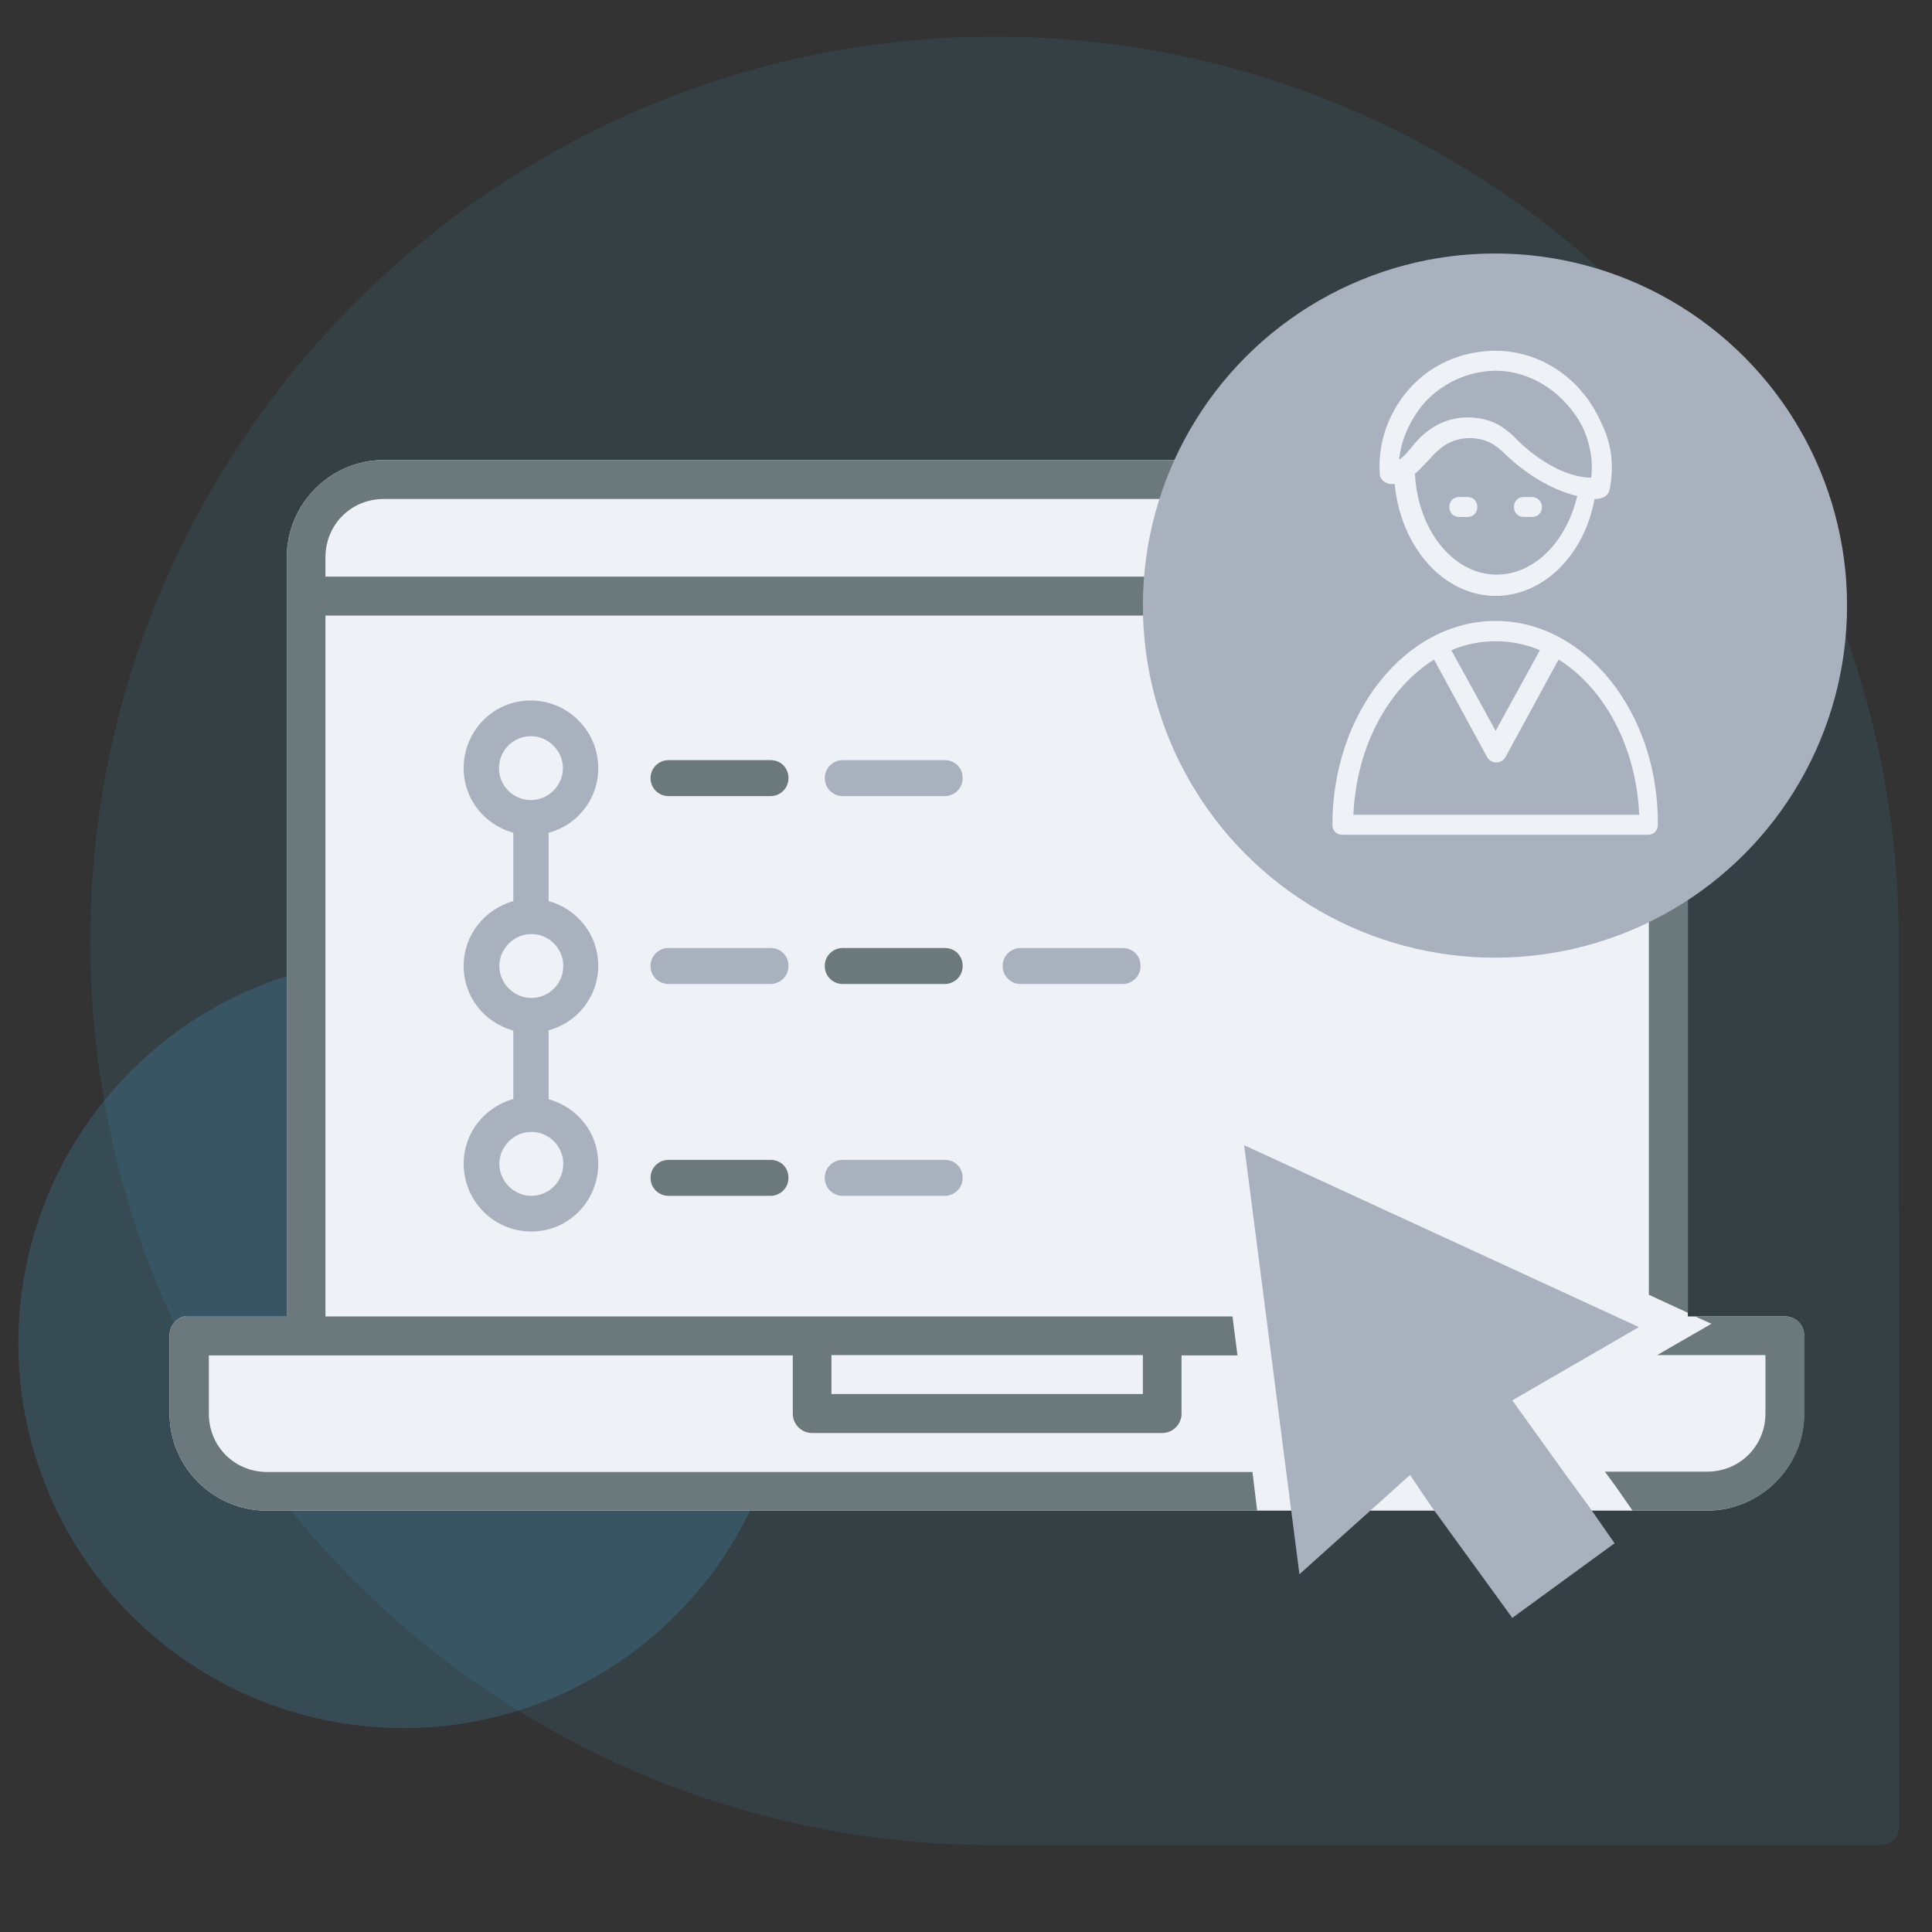 <svg version="1.1" id="Layer_1" xmlns="http://www.w3.org/2000/svg" x="0" y="0" viewBox="0 0 580 580" style="enable-background:new 0 0 580 580" xml:space="preserve">
    <rect x="0" y="0" width="580" height="580" fill="#333333" stroke="none"/>
    <style>
        .st2{fill:#eef1f6}.st3{fill:#a8b1bd}.st4{fill:#6b787c}
    </style>
    <g id="Layer_1_00000137853020198926331070000010321182085045287602_">
        <path d="M570 279.7C568.5 131.1 447.6 11 298.6 11S27.1 132.6 27.1 282.5s120 270 268.7 271.4H564.7c3 0 5.4-2.4 5.4-5.4l-.1-268.8z" style="opacity:.1;fill-rule:evenodd;clip-rule:evenodd;fill:#49bbeb;enable-background:new"/>
        <circle cx="121.1" cy="403.2" r="115.6" style="opacity:.18;fill:#49bbeb;enable-background:new"/>
    </g>
    <path class="st2" d="M535.9 395.2h-29.2V167.3c0-16.1-13.1-29.2-29.2-29.2H115.3c-16.1 0-29.2 13.1-29.2 29.2v227.8H55.7c-2.8.5-4.8 3-4.8 5.8v23.4c0 16.1 13.1 29.2 29.2 29.2h432.3c16.1 0 29.2-13.1 29.2-29.2V401c.1-3.2-2.5-5.8-5.7-5.8z" id="Layer_3"/>
    <g id="Layer_2_00000050643633541444343300000002420523720463985282_">
        <path class="st3" d="M179.6 230.6c0-11.1-9-20.3-20.3-20.3s-20.1 9.2-20.1 20.3c0 9.4 6.3 17 14.9 19.4v20.5c-8.6 2.5-14.9 10.1-14.9 19.5s6.3 17 14.9 19.4v20.5c-8.6 2.5-14.9 10.1-14.9 19.5 0 11.1 9 20.3 20.3 20.3s20.1-9.2 20.1-20.3c0-9.4-6.3-17-14.9-19.4v-20.7c8.6-2.3 14.9-10.1 14.9-19.4s-6.3-17-14.9-19.4V250c8.6-2.3 14.9-10 14.9-19.4zm-29.8 0c0-5.4 4.4-9.6 9.6-9.6s9.6 4.4 9.6 9.6-4.4 9.6-9.6 9.6-9.6-4.2-9.6-9.6zm19.3 118.8c0 5.4-4.4 9.6-9.6 9.6s-9.6-4.4-9.6-9.6 4.4-9.6 9.6-9.6 9.6 4.2 9.6 9.6zm0-59.4c0 5.4-4.4 9.6-9.6 9.6s-9.6-4.4-9.6-9.6 4.4-9.6 9.6-9.6 9.6 4.2 9.6 9.6zM200.7 295.4h30.6c2.9 0 5.4-2.3 5.4-5.4s-2.3-5.4-5.4-5.4h-30.6c-2.9 0-5.4 2.3-5.4 5.4s2.5 5.4 5.4 5.4z"/>
        <path class="st4" d="M253 295.4h30.6c2.9 0 5.4-2.3 5.4-5.4s-2.3-5.4-5.4-5.4H253c-2.9 0-5.4 2.3-5.4 5.4s2.5 5.4 5.4 5.4z"/>
        <path class="st3" d="M306.4 295.4H337c2.9 0 5.4-2.3 5.4-5.4s-2.3-5.4-5.4-5.4h-30.6c-2.9 0-5.4 2.3-5.4 5.4s2.5 5.4 5.4 5.4z"/>
        <path class="st4" d="M200.7 239h30.6c2.9 0 5.4-2.3 5.4-5.4s-2.3-5.4-5.4-5.4h-30.6c-2.9 0-5.4 2.3-5.4 5.4s2.5 5.4 5.4 5.4z"/>
        <path class="st3" d="M253 239h30.6c2.9 0 5.4-2.3 5.4-5.4s-2.3-5.4-5.4-5.4H253c-2.9 0-5.4 2.3-5.4 5.4s2.5 5.4 5.4 5.4z"/>
        <path class="st4" d="M200.7 359h30.6c2.9 0 5.4-2.3 5.4-5.4s-2.3-5.4-5.4-5.4h-30.6c-2.9 0-5.4 2.3-5.4 5.4s2.5 5.4 5.4 5.4z"/>
        <path class="st3" d="M253 359h30.6c2.9 0 5.4-2.3 5.4-5.4s-2.3-5.4-5.4-5.4H253c-2.9 0-5.4 2.3-5.4 5.4s2.5 5.4 5.4 5.4z"/>
        <path class="st4" d="M535.9 395.2h-27l4.9 2.2-16.3 9.4H530v17.5c0 9.8-7.7 17.5-17.5 17.5h-30.7l3.3 4.5 5 7.2h22.4c16.1 0 29.2-13.1 29.2-29.2V401c0-3.2-2.6-5.8-5.8-5.8zM376 441.9H80.2c-9.8 0-17.5-7.7-17.5-17.5v-17.5H238v17.5c0 3.2 2.6 5.8 5.8 5.8h105.1c3.2 0 5.8-2.6 5.8-5.8v-17.5h16.8l-1.5-11.7H97.7V184.8H495v203.9l11.7 5.4V167.3c0-16.1-13.1-29.2-29.2-29.2H115.3c-16.1 0-29.2 13.1-29.2 29.2v227.8H55.7c-2.8.5-4.8 3-4.8 5.8v23.4c0 16.1 13.1 29.2 29.2 29.2h297.3l-1.4-11.6zm-126.4-35.1h93.5v11.7h-93.5v-11.7zM97.7 167.3c0-9.8 7.7-17.5 17.5-17.5h362.2c9.8 0 17.5 7.7 17.5 17.5v5.8H97.7v-5.8z"/>
        <path class="st3" d="m476.9 452.1-6.8-9.3-16.1-22.4 38-22-118.5-54.6 16.6 128.8 33.2-29.8 6.3 9.3 24.4 33.6 30.7-22.4-7.8-11.2z"/>
        <circle class="st3" cx="448.8" cy="181.8" r="105.7"/>
        <path class="st2" d="M415.7 144.7c.3.3.9.3 1.2.6h1.8c1.8 19.1 14.8 33.6 30.3 33.6 14.2 0 26.6-12.1 29.7-29.1.6 0 1.5 0 2.1-.3 1.2-.3 2.1-1.2 2.4-2.4 1.5-7.3.6-14.2-2.7-20.6-5.8-13-18.2-21.2-31.5-21.2h-.9c-9.7.3-18.5 4.2-24.8 11.2s-9.7 16.1-9.1 25.7c0 1 .6 1.9 1.5 2.5zm33.6 27.8c-13 0-23.6-13.3-24.5-30v-.3c1.5-1.2 2.7-2.7 4.2-4.2.9-.9 1.5-1.8 2.7-2.7 4.5-4.5 12.4-5.1 17.6-1.2.6.3.9.9 1.5 1.2 7 7 15.1 11.8 22.7 13.6-3.3 13.9-13 23.6-24.2 23.6zm-21.5-51.8c5.5-5.8 12.7-9.1 20.6-9.4h.6c10.9 0 21.2 7 26.3 17.3 2.1 4.8 3 9.7 2.4 14.8-7 0-16-4.8-23.3-12.4-.6-.6-1.2-1.2-2.1-1.8-3.3-2.7-7.3-3.9-11.8-3.9-5.1 0-10 2.1-13.9 5.8-.9.9-1.8 1.8-2.7 3-1.2 1.5-2.4 3-3.9 3.9.8-6.7 3.6-12.4 7.8-17.3zM449 186.4c-27 0-49 27.6-49 61.2 0 1.8 1.2 3 3 3h91.7c1.8 0 3-1.2 3-3 .3-33.6-21.8-61.2-48.7-61.2zm13.3 8.8L449 219.4l-13.3-24.2c4.2-1.8 8.8-2.7 13.3-2.7s9.1.9 13.3 2.7zm-56 49.4c.9-20.6 10.6-38.1 24.2-46.6l16 29.4c.6.9 1.5 1.5 2.7 1.5s2.1-.6 2.7-1.5l16-29.4c13.6 8.5 23.3 26 24.2 46.6h-85.8z"/>
        <path class="st2" d="M459.9 149.2h-2.4c-1.8 0-3 1.2-3 3s1.2 3 3 3h2.4c1.8 0 3-1.2 3-3s-1.5-3-3-3zM440.5 149.2h-2.4c-1.8 0-3 1.2-3 3s1.2 3 3 3h2.4c1.8 0 3-1.2 3-3s-1.2-3-3-3z"/>
    </g>
</svg>
